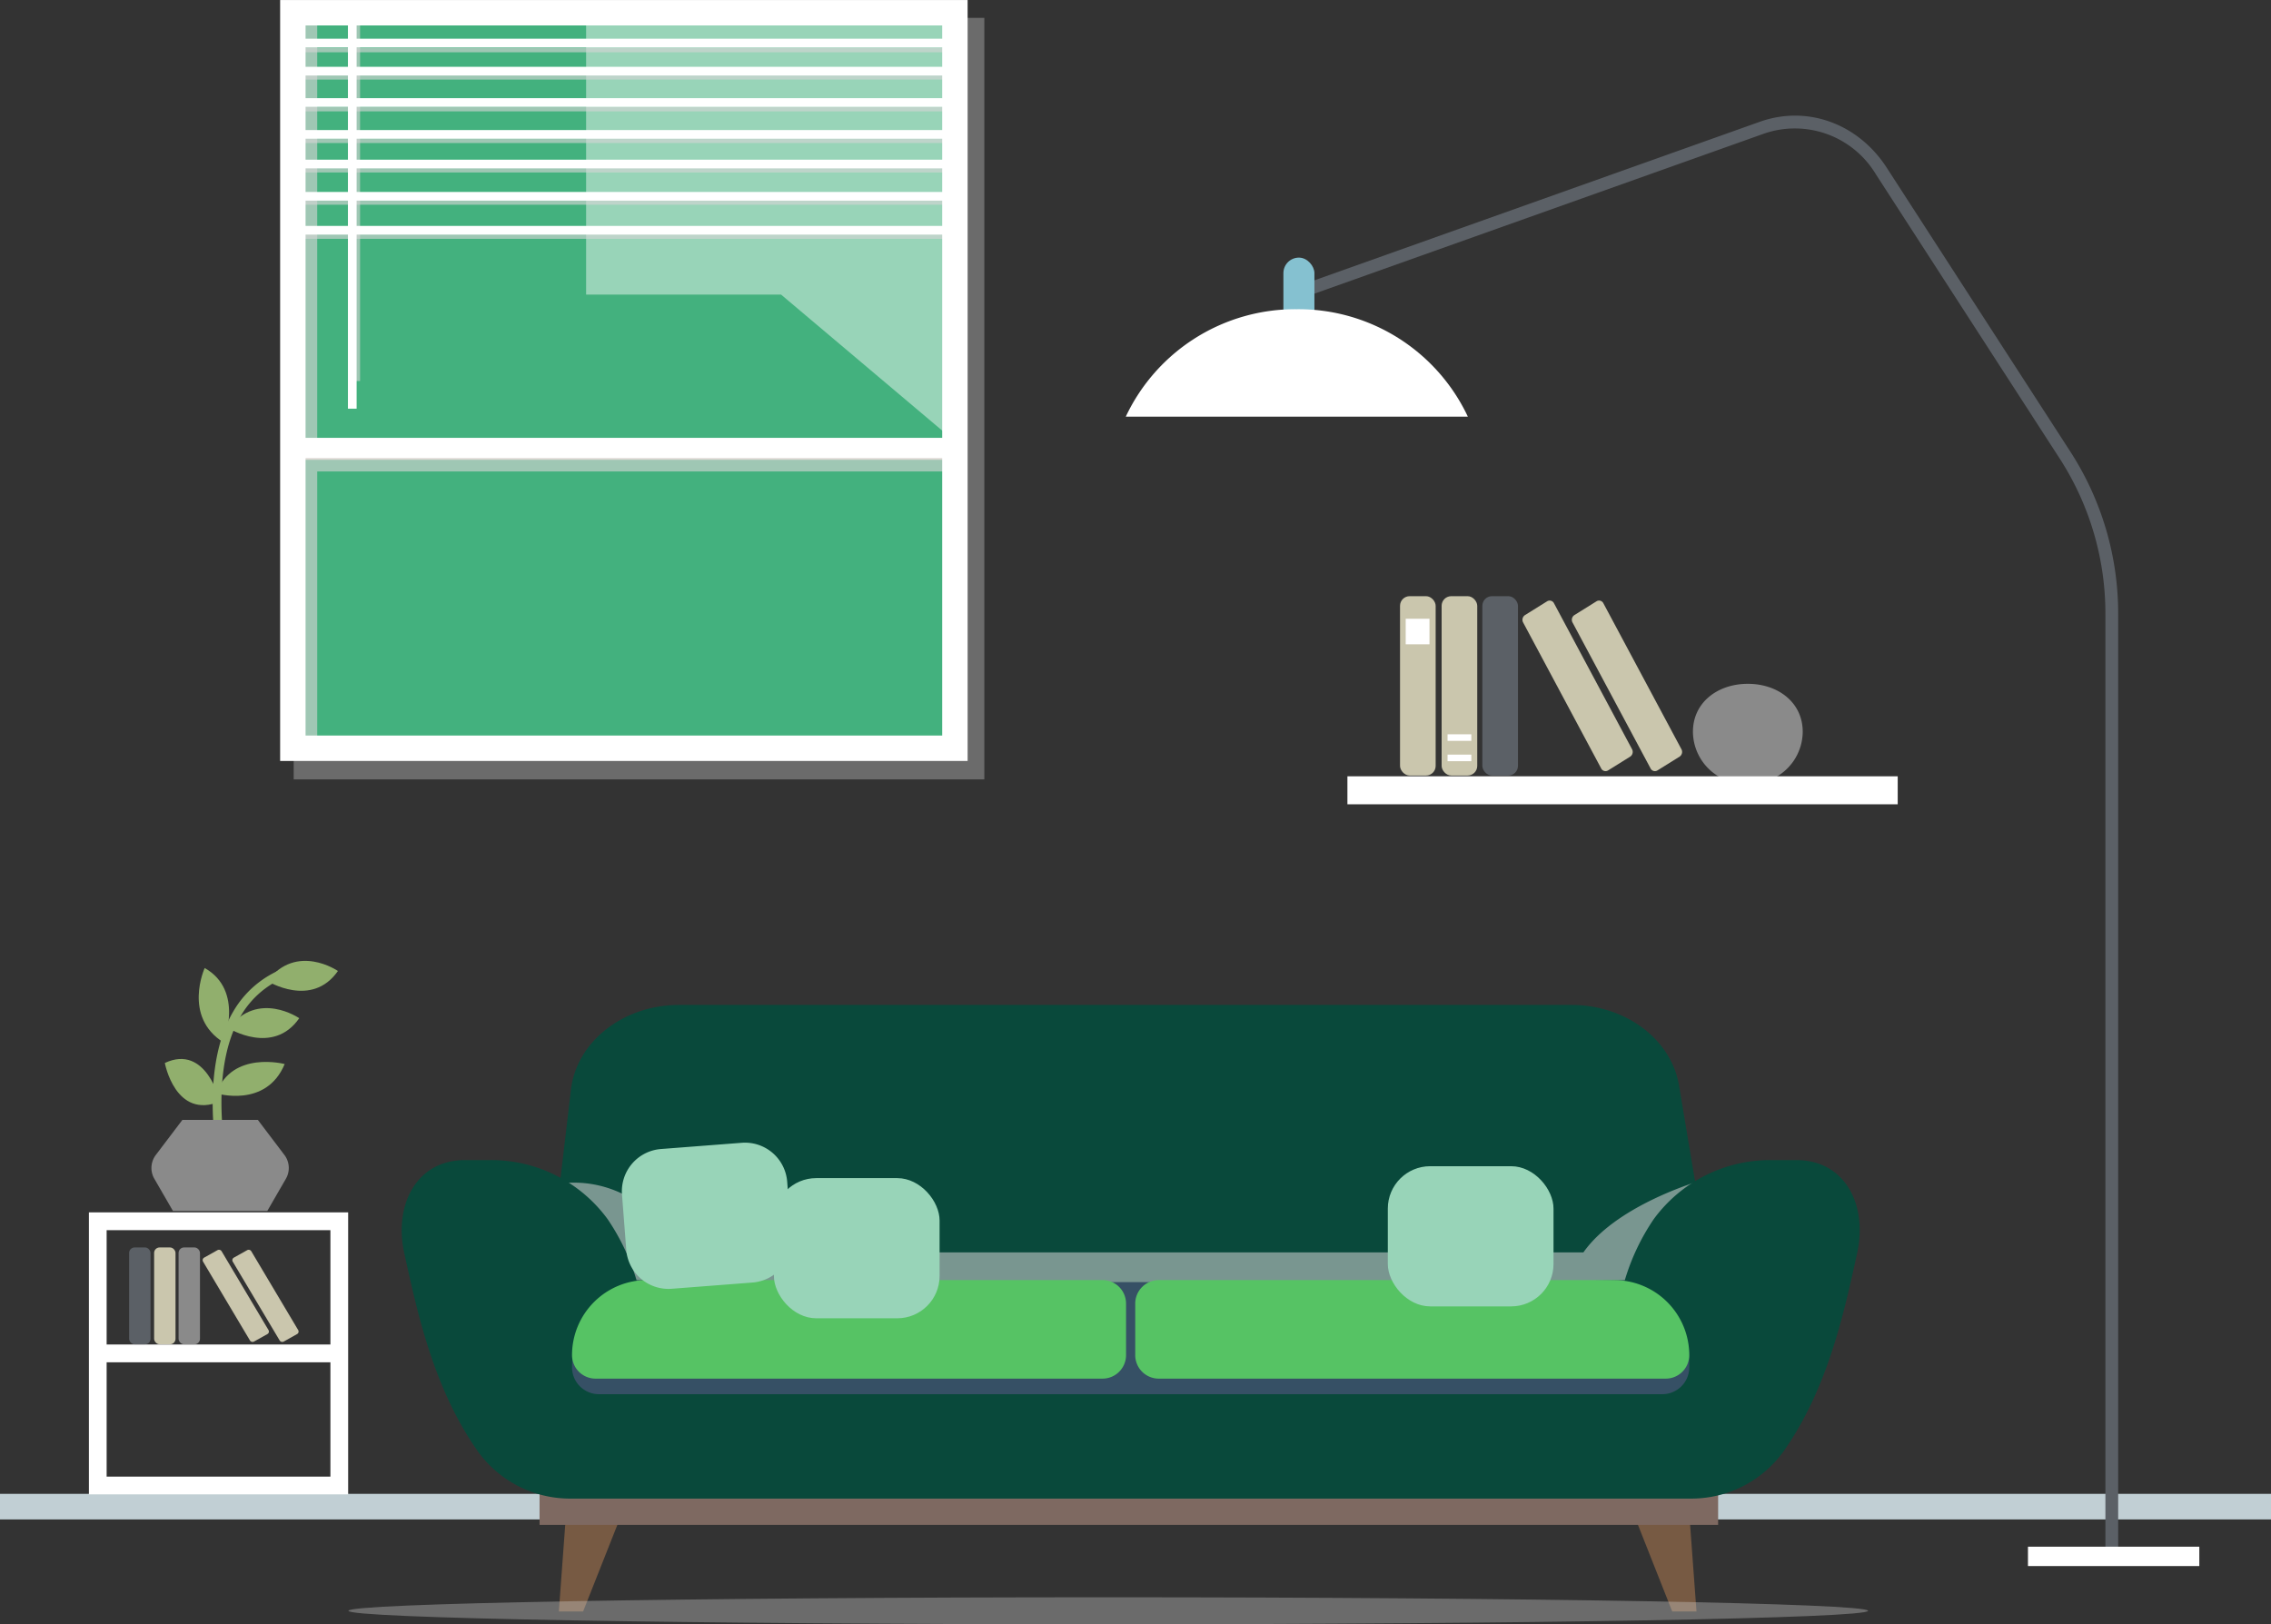 <svg xmlns="http://www.w3.org/2000/svg" width="282" height="201.724" viewBox="0 0 282 201.724">
  <rect x="0" y="0" width="282" height="201.724" fill="#333333" stroke="none"/>
  <g id="Group_3032" data-name="Group 3032" transform="translate(-47 -296)">
    <g id="Group_1890" data-name="Group 1890" transform="translate(46.007 229.294)">
      <g id="Group_1875" data-name="Group 1875" transform="translate(35.779 66.706)">
        <rect id="Rectangle_386" data-name="Rectangle 386" width="85.757" height="94.575" transform="translate(1.684 2.219)" fill="#d4d4d4" opacity="0.35" style="mix-blend-mode: multiply;isolation: isolate"/>
        <g id="Group_1874" data-name="Group 1874">
          <path id="Path_3286" data-name="Path 3286" d="M0,0H82.21V91.348H0Z" transform="translate(1.578 1.578)" fill="#43b17e"/>
          <path id="Path_3259" data-name="Path 3259" d="M130.036,69.5v35.011h24.209l21.586,18.221V69.5Z" transform="translate(-92.042 -67.926)" fill="#98d4b8"/>
          <g id="Group_1871" data-name="Group 1871" transform="translate(2.351 2.312)">
            <g id="Group_1869" data-name="Group 1869" transform="translate(0 52.279)">
              <rect id="Rectangle_388" data-name="Rectangle 388" width="82.21" height="2.515" fill="#eadacf"/>
            </g>
            <rect id="Rectangle_389" data-name="Rectangle 389" width="0.559" height="45.007" transform="translate(7.016)" fill="#d4d4d4" opacity="0.63" style="mix-blend-mode: multiply;isolation: isolate"/>
            <g id="Group_1870" data-name="Group 1870" transform="translate(0.519 3.622)" opacity="0.63" style="mix-blend-mode: multiply;isolation: isolate">
              <rect id="Rectangle_390" data-name="Rectangle 390" width="81.339" height="0.559" transform="translate(0 3.39)" fill="#d4d4d4"/>
              <rect id="Rectangle_391" data-name="Rectangle 391" width="81.339" height="0.559" fill="#d4d4d4"/>
              <rect id="Rectangle_392" data-name="Rectangle 392" width="81.339" height="0.559" transform="translate(0 7.339)" fill="#d4d4d4"/>
              <rect id="Rectangle_393" data-name="Rectangle 393" width="81.339" height="0.559" transform="translate(0 14.924)" fill="#d4d4d4"/>
              <rect id="Rectangle_394" data-name="Rectangle 394" width="81.339" height="0.559" transform="translate(0 18.929)" fill="#d4d4d4"/>
              <rect id="Rectangle_395" data-name="Rectangle 395" width="81.339" height="0.559" transform="translate(0 23.169)" fill="#d4d4d4"/>
              <rect id="Rectangle_396" data-name="Rectangle 396" width="81.339" height="0.559" transform="translate(0 11.27)" fill="#d4d4d4"/>
            </g>
          </g>
          <path id="Path_3260" data-name="Path 3260" d="M146.809,122.736H68.495V69.5H65.47v91.348h3.025V126.48h78.314Z" transform="translate(-63.891 -67.926)" fill="#d4d4d4" opacity="0.63" style="mix-blend-mode: multiply;isolation: isolate"/>
          <g id="Group_1873" data-name="Group 1873">
            <g id="Group_1872" data-name="Group 1872">
              <path id="Path_3261" data-name="Path 3261" d="M148.038,161.21H62.671v-94.5h85.367Zm-82.21-3.157h79.054V69.863H65.828Z" transform="translate(-62.671 -66.706)" fill="#fff"/>
              <rect id="Rectangle_397" data-name="Rectangle 397" width="82.21" height="2.515" transform="translate(1.578 54.376)" fill="#fff"/>
            </g>
            <rect id="Rectangle_398" data-name="Rectangle 398" width="1.079" height="49.177" transform="translate(8.418 1.578)" fill="#fff"/>
            <rect id="Rectangle_399" data-name="Rectangle 399" width="81.339" height="1.079" transform="translate(1.578 4.808)" fill="#fff"/>
            <rect id="Rectangle_400" data-name="Rectangle 400" width="81.339" height="1.079" transform="translate(1.578 8.297)" fill="#fff"/>
            <rect id="Rectangle_401" data-name="Rectangle 401" width="81.339" height="1.079" transform="translate(1.578 12.191)" fill="#fff"/>
            <rect id="Rectangle_402" data-name="Rectangle 402" width="81.339" height="1.079" transform="translate(1.578 16.152)" fill="#fff"/>
            <rect id="Rectangle_403" data-name="Rectangle 403" width="81.339" height="1.078" transform="translate(1.578 19.831)" fill="#fff"/>
            <rect id="Rectangle_404" data-name="Rectangle 404" width="81.339" height="1.079" transform="translate(1.578 23.839)" fill="#fff"/>
            <rect id="Rectangle_405" data-name="Rectangle 405" width="81.339" height="1.079" transform="translate(1.578 28.056)" fill="#fff"/>
          </g>
        </g>
      </g>
      <rect id="Rectangle_406" data-name="Rectangle 406" width="282" height="3.177" transform="translate(0.993 252.228)" fill="#c1cfd4"/>
      <g id="Group_1879" data-name="Group 1879" transform="translate(140.787 81.068)">
        <g id="Group_1878" data-name="Group 1878" transform="translate(0 0)">
          <path id="Path_3262" data-name="Path 3262" d="M381.715,134.019l-22.88-35.385c-3.557-5.5-9.894-7.792-15.767-5.7l-58.683,20.892.56,1.459L343.608,94.4a11.736,11.736,0,0,1,13.89,5.069l22.879,35.385a35.481,35.481,0,0,1,5.613,19.327V272.239h1.585V154.183A37.019,37.019,0,0,0,381.715,134.019Z" transform="translate(-264.346 -92.17)" fill="#5b6066"/>
          <g id="Group_1877" data-name="Group 1877" transform="translate(0 17.631)">
            <rect id="Rectangle_407" data-name="Rectangle 407" width="3.851" height="10.225" rx="1.925" transform="translate(19.572)" fill="#85c1d0"/>
            <g id="Group_1876" data-name="Group 1876" transform="translate(0 6.409)">
              <path id="Path_3263" data-name="Path 3263" d="M270.092,134.795a23.249,23.249,0,0,0-21.237,13.34h42.474A23.248,23.248,0,0,0,270.092,134.795Z" transform="translate(-248.855 -134.795)" fill="#fff"/>
            </g>
          </g>
        </g>
        <rect id="Rectangle_408" data-name="Rectangle 408" width="21.278" height="2.406" transform="translate(112.027 177.723)" fill="#fff"/>
      </g>
      <g id="Group_1884" data-name="Group 1884" transform="translate(12.034 186.038)">
        <g id="Group_1880" data-name="Group 1880" transform="translate(9.427)">
          <path id="Path_3264" data-name="Path 3264" d="M49.131,306.749a44.445,44.445,0,0,1-1.218-7.756c-.281-4.03-.086-9.741,2.442-14.059a12.4,12.4,0,0,1,7.97-5.9l.266,1.052a11.35,11.35,0,0,0-7.3,5.391c-4.589,7.833-1.15,20.855-1.114,20.986Z" transform="translate(-41.876 -278.615)" fill="#91af6d"/>
          <path id="Path_3265" data-name="Path 3265" d="M44.137,305.169s-1.689-7.194-6.853-4.783C37.284,300.387,38.584,307.459,44.137,305.169Z" transform="translate(-37.284 -287.707)" fill="#91af6d"/>
          <path id="Path_3266" data-name="Path 3266" d="M57.108,300.8s-6.545-1.721-8.489,3.637C48.619,304.433,54.8,306.342,57.108,300.8Z" transform="translate(-42.226 -287.987)" fill="#91af6d"/>
          <path id="Path_3267" data-name="Path 3267" d="M47.823,289.1s2.623-6.431-2.337-9.238C45.486,279.861,42.737,285.9,47.823,289.1Z" transform="translate(-40.537 -278.974)" fill="#91af6d"/>
          <path id="Path_3268" data-name="Path 3268" d="M51.335,291.19s5.514,3.435,8.765-1.246C60.1,289.944,54.984,286.419,51.335,291.19Z" transform="translate(-43.41 -282.823)" fill="#91af6d"/>
          <path id="Path_3269" data-name="Path 3269" d="M59.851,280.788s5.514,3.435,8.765-1.246C68.616,279.542,63.5,276.017,59.851,280.788Z" transform="translate(-47.123 -278.288)" fill="#91af6d"/>
        </g>
        <g id="Group_1881" data-name="Group 1881" transform="translate(7.763 19.749)">
          <path id="Path_3270" data-name="Path 3270" d="M50.847,317.66l-3.3-4.356H38.177l-3.3,4.356a2.676,2.676,0,0,0-.184,2.955l2.312,4H48.718l2.312-4A2.676,2.676,0,0,0,50.847,317.66Z" transform="translate(-34.333 -313.304)" fill="#8a8a8a"/>
        </g>
        <g id="Group_1883" data-name="Group 1883" transform="translate(0 31.237)">
          <path id="Path_3271" data-name="Path 3271" d="M20.569,333.672v35.016h32.19V333.672Zm2.2,16.407v-14.2H50.557v14.2Zm0,16.407v-14.2H50.557v14.2Z" transform="translate(-20.569 -333.672)" fill="#fff"/>
          <g id="Group_1882" data-name="Group 1882" transform="translate(4.993 4.352)">
            <rect id="Rectangle_409" data-name="Rectangle 409" width="2.658" height="12.029" rx="0.682" fill="#5b6066"/>
            <rect id="Rectangle_410" data-name="Rectangle 410" width="2.658" height="12.029" rx="0.682" transform="translate(3.103)" fill="#cac6ad"/>
            <rect id="Rectangle_411" data-name="Rectangle 411" width="2.658" height="12.029" rx="0.682" transform="translate(6.141)" fill="#8a8a8a"/>
            <path id="Path_3272" data-name="Path 3272" d="M53.656,352.376,52,353.3a.381.381,0,0,1-.513-.133l-5.822-9.786a.359.359,0,0,1,.138-.5l1.651-.926a.382.382,0,0,1,.513.134l5.822,9.786A.358.358,0,0,1,53.656,352.376Z" transform="translate(-36.484 -341.617)" fill="#cac6ad"/>
            <path id="Path_3273" data-name="Path 3273" d="M60.188,352.376l-1.651.926a.382.382,0,0,1-.513-.133L52.2,343.383a.359.359,0,0,1,.137-.5l1.652-.926a.382.382,0,0,1,.513.134l5.822,9.786A.358.358,0,0,1,60.188,352.376Z" transform="translate(-39.332 -341.617)" fill="#cac6ad"/>
          </g>
        </g>
      </g>
      <g id="Group_1885" data-name="Group 1885" transform="translate(50.87 191.513)">
        <path id="Path_3274" data-name="Path 3274" d="M124.92,400.141l-.889,12.073h3.012l4.776-12.073Z" transform="translate(-104.514 -336.89)" fill="#775a43"/>
        <path id="Path_3275" data-name="Path 3275" d="M367.593,400.141l.889,12.073H365.47l-4.776-12.073Z" transform="translate(-207.699 -336.89)" fill="#775a43"/>
        <path id="Path_3276" data-name="Path 3276" d="M121.442,323.672l2.991-25.381c.82-5.876,6.572-10.3,13.4-10.3H248.655c6.576,0,12.195,4.11,13.3,9.732l4.334,25.946Z" transform="translate(-103.386 -287.995)" fill="#09493b"/>
        <path id="Path_3277" data-name="Path 3277" d="M267.763,326.124s-11.151,2.97-15.553,9.226H139.669a13.81,13.81,0,0,0-13.443-8.651v15.29H268.942Z" transform="translate(-105.471 -304.619)" fill="#d4d4d4" opacity="0.55" style="mix-blend-mode: multiply;isolation: isolate"/>
        <rect id="Rectangle_412" data-name="Rectangle 412" width="146.348" height="6.289" transform="translate(17.123 58.282)" fill="#7e6961"/>
        <path id="Path_3278" data-name="Path 3278" d="M262.611,322.153h-3.2a17.917,17.917,0,0,0-14.5,7.322,27.245,27.245,0,0,0-3.6,7.593l-61.36.975-61.36-.975a27.227,27.227,0,0,0-3.6-7.593,17.917,17.917,0,0,0-14.5-7.322H97.3c-6.087,0-8.861,5.62-7.549,11.564,1.606,7.277,3.6,16.743,9.124,24.59a14.1,14.1,0,0,0,11.555,5.885H249.481a14.1,14.1,0,0,0,11.554-5.885c5.522-7.848,7.518-17.313,9.124-24.59C271.472,327.773,268.7,322.153,262.611,322.153Z" transform="translate(-89.427 -302.888)" fill="#09493b"/>
        <path id="Path_3279" data-name="Path 3279" d="M262.327,362.946H130.274a3.34,3.34,0,0,1-3.339-3.34h0a10.574,10.574,0,0,1,10.574-10.574H256.172a9.5,9.5,0,0,1,9.495,9.5v1.078A3.34,3.34,0,0,1,262.327,362.946Z" transform="translate(-105.781 -314.607)" fill="#365065"/>
        <path id="Path_3280" data-name="Path 3280" d="M192.812,360.812H129.853a2.918,2.918,0,0,1-2.918-2.919h0a9.322,9.322,0,0,1,9.322-9.322h56.555a2.919,2.919,0,0,1,2.918,2.918v6.4A2.919,2.919,0,0,1,192.812,360.812Z" transform="translate(-105.781 -314.406)" fill="#56c364"/>
        <path id="Path_3281" data-name="Path 3281" d="M316.812,360.812H253.854a2.919,2.919,0,0,1-2.919-2.919v-6.4a2.919,2.919,0,0,1,2.919-2.918h56.555a9.322,9.322,0,0,1,9.322,9.322h0A2.919,2.919,0,0,1,316.812,360.812Z" transform="translate(-159.845 -314.406)" fill="#56c364"/>
        <path id="Path_3287" data-name="Path 3287" d="M5.259,0H15.316a5.259,5.259,0,0,1,5.259,5.259v6.889a5.259,5.259,0,0,1-5.259,5.259H5.259A5.259,5.259,0,0,1,0,12.149V5.259A5.259,5.259,0,0,1,5.259,0Z" transform="translate(26.954 18.296) rotate(-4.414)" fill="#98d4b8"/>
        <rect id="Rectangle_414" data-name="Rectangle 414" width="20.575" height="17.408" rx="5.259" transform="translate(46.221 21.505)" fill="#98d4b8"/>
        <rect id="Rectangle_415" data-name="Rectangle 415" width="20.575" height="17.408" rx="5.259" transform="translate(122.455 20.026)" fill="#98d4b8"/>
      </g>
      <path id="Path_3282" data-name="Path 3282" d="M266.4,420.1c0,.927-42.243,1.678-94.352,1.678S77.7,421.027,77.7,420.1s42.243-1.678,94.353-1.678S266.4,419.173,266.4,420.1Z" transform="translate(-33.443 -153.348)" fill="#d4d4d4" opacity="0.35" style="mix-blend-mode: multiply;isolation: isolate"/>
      <g id="Group_1889" data-name="Group 1889" transform="translate(168.308 140.746)">
        <g id="Group_1888" data-name="Group 1888">
          <g id="Group_1886" data-name="Group 1886" transform="translate(42.905 10.884)">
            <path id="Path_3283" data-name="Path 3283" d="M387.354,223.23c0-3.62-3.051-5.949-6.815-5.949s-6.816,2.329-6.816,5.949a6.5,6.5,0,0,0,3.269,5.6h7.094A6.5,6.5,0,0,0,387.354,223.23Z" transform="translate(-373.723 -217.281)" fill="#8a8a8a"/>
          </g>
          <g id="Group_1887" data-name="Group 1887" transform="translate(0 22.37)">
            <rect id="Rectangle_416" data-name="Rectangle 416" width="68.332" height="3.475" fill="#fff"/>
          </g>
          <rect id="Rectangle_417" data-name="Rectangle 417" width="4.424" height="22.274" rx="1.196" transform="translate(6.533)" fill="#cac6ad"/>
          <rect id="Rectangle_418" data-name="Rectangle 418" width="4.424" height="22.274" rx="1.196" transform="translate(11.697)" fill="#cac6ad"/>
          <rect id="Rectangle_419" data-name="Rectangle 419" width="4.424" height="22.274" rx="1.196" transform="translate(16.754)" fill="#5b6066"/>
          <path id="Path_3284" data-name="Path 3284" d="M349.57,218.329l-2.749,1.713a.6.6,0,0,1-.854-.247l-9.69-18.121a.7.7,0,0,1,.228-.922l2.75-1.713a.6.6,0,0,1,.853.247l9.69,18.121A.705.705,0,0,1,349.57,218.329Z" transform="translate(-314.456 -198.403)" fill="#cac6ad"/>
          <path id="Path_3285" data-name="Path 3285" d="M360.443,218.329l-2.749,1.713a.6.6,0,0,1-.854-.247l-9.69-18.121a.7.7,0,0,1,.228-.922l2.749-1.713a.6.6,0,0,1,.854.247l9.69,18.121A.705.705,0,0,1,360.443,218.329Z" transform="translate(-319.196 -198.403)" fill="#cac6ad"/>
        </g>
        <rect id="Rectangle_420" data-name="Rectangle 420" width="2.953" height="3.175" transform="translate(7.238 2.802)" fill="#fff"/>
        <rect id="Rectangle_421" data-name="Rectangle 421" width="2.953" height="0.815" transform="translate(12.433 19.678)" fill="#fff"/>
        <rect id="Rectangle_422" data-name="Rectangle 422" width="2.953" height="0.815" transform="translate(12.433 17.152)" fill="#fff"/>
      </g>
    </g>
  </g>
</svg>
